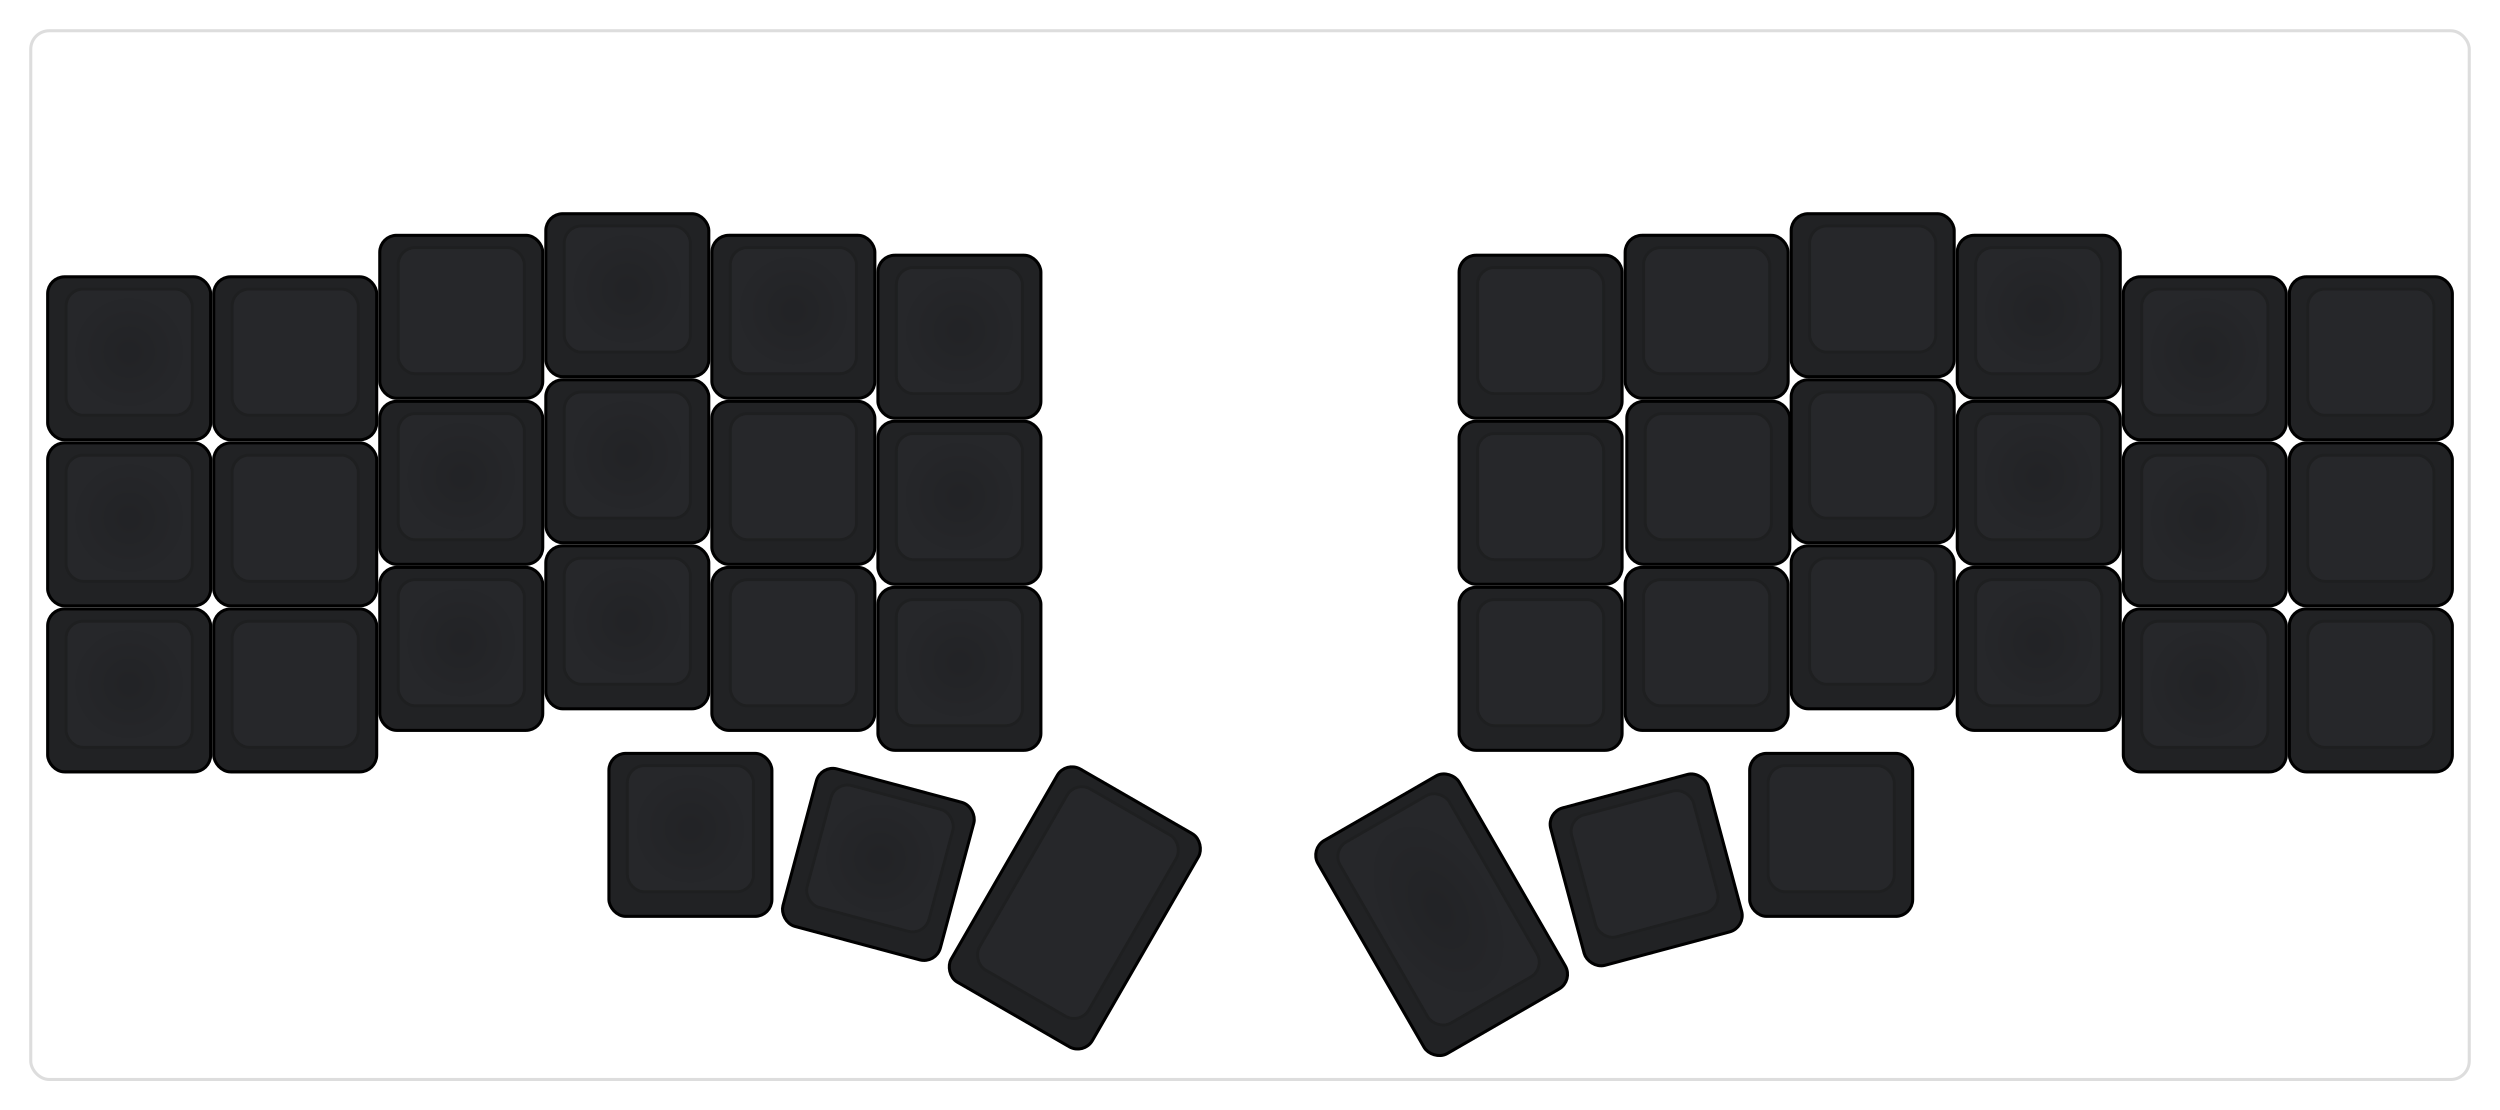
  <svg width='813px'
       height='361.049px'
       viewBox='0 0 813 361.049'
       xmlns='http://www.w3.org/2000/svg'
       xmlns:xlink="http://www.w3.org/1999/xlink">

    <style type='text/css'>
    .keycap .border { stroke: black; stroke-width: 2; }
    .keycap .inner.border { stroke: rgba(0,0,0,.1); }
    </style>
    <defs>
      <linearGradient id="DCS">
        <stop offset="0%" stop-color="black" stop-opacity="0"/>
        <stop offset="40%" stop-color="black" stop-opacity="0.1"/>
        <stop offset="60%" stop-color="black" stop-opacity="0.1"/>
        <stop offset="100%" stop-color="black" stop-opacity="0"/>
      </linearGradient>
      <linearGradient id="SPACE" x1="0%" x2="0%" y1="0%" y2="100%">
        <stop offset="0%" stop-color="black" stop-opacity="0.1"/>
        <stop offset="20%" stop-color="black" stop-opacity="0.0"/>
        <stop offset="40%" stop-color="black" stop-opacity="0.0"/>
        <stop offset="100%" stop-color="black" stop-opacity="0.1"/>
      </linearGradient>
      <radialGradient id="DSA">
        <stop offset="0%" stop-color="black" stop-opacity="0.1"/>
        <stop offset="10%" stop-color="black" stop-opacity="0.1"/>
        <stop offset="100%" stop-color="black" stop-opacity="0"/>
      </radialGradient>
      <radialGradient id="SA" xlink:href="#DSA" />
    </defs>

    <g transform='translate(10,10)'>
      <rect width="793" height="341.049"
            stroke="#ddd" stroke-width="1" fill="#ffffff" rx="6"/>
      <g transform='translate(5,5)'>
        
  <g class='  keycap'
  >

  
    <!-- Outer Border -->
    <rect x="163" y="55"
          width="52" height="52"
          rx="5" fill="#212224" class="outer border"/>
    
    <!-- Outer Fill -->
    <rect x="163" y="55"
          width="52" height="52"
          rx="5" fill="#212224"/>
    

    
      <!-- Inner Border -->
      <rect x="169" y="59"
            width="40" height="40"
            rx="5" fill="#26272a" class="inner border"/>
      
      <!-- Inner Fill -->
      <rect x="169" y="59"
            width="40" height="40"
            rx="5" fill="#26272a"/>
      
      
        
        
        <rect x="169" y="59"
              width="40" height="40"
              rx="5" fill="url(#SA)"/>
      

     
   
  </g>

  <g class='  keycap'
  >

  
    <!-- Outer Border -->
    <rect x="568" y="55"
          width="52" height="52"
          rx="5" fill="#212224" class="outer border"/>
    
    <!-- Outer Fill -->
    <rect x="568" y="55"
          width="52" height="52"
          rx="5" fill="#212224"/>
    

    
      <!-- Inner Border -->
      <rect x="574" y="59"
            width="40" height="40"
            rx="5" fill="#26272a" class="inner border"/>
      
      <!-- Inner Fill -->
      <rect x="574" y="59"
            width="40" height="40"
            rx="5" fill="#26272a"/>
      
      
        
        
        <rect x="574" y="59"
              width="40" height="40"
              rx="5" fill="url(#SA)"/>
      

     
   
  </g>

  <g class='  keycap'
  >

  
    <!-- Outer Border -->
    <rect x="217" y="62.02"
          width="52" height="52"
          rx="5" fill="#212224" class="outer border"/>
    
    <!-- Outer Fill -->
    <rect x="217" y="62.02"
          width="52" height="52"
          rx="5" fill="#212224"/>
    

    
      <!-- Inner Border -->
      <rect x="223" y="66.02"
            width="40" height="40"
            rx="5" fill="#26272a" class="inner border"/>
      
      <!-- Inner Fill -->
      <rect x="223" y="66.02"
            width="40" height="40"
            rx="5" fill="#26272a"/>
      
      
        
        
        <rect x="223" y="66.02"
              width="40" height="40"
              rx="5" fill="url(#SA)"/>
      

     
   
  </g>

  <g class='  keycap'
  >

  
    <!-- Outer Border -->
    <rect x="514" y="62.02"
          width="52" height="52"
          rx="5" fill="#212224" class="outer border"/>
    
    <!-- Outer Fill -->
    <rect x="514" y="62.02"
          width="52" height="52"
          rx="5" fill="#212224"/>
    

    
      <!-- Inner Border -->
      <rect x="520" y="66.02"
            width="40" height="40"
            rx="5" fill="#26272a" class="inner border"/>
      
      <!-- Inner Fill -->
      <rect x="520" y="66.02"
            width="40" height="40"
            rx="5" fill="#26272a"/>
      
      
        
        
        <rect x="520" y="66.02"
              width="40" height="40"
              rx="5" fill="url(#SA)"/>
      

     
   
  </g>

  <g class='  keycap'
  >

  
    <!-- Outer Border -->
    <rect x="622" y="62.02"
          width="52" height="52"
          rx="5" fill="#212224" class="outer border"/>
    
    <!-- Outer Fill -->
    <rect x="622" y="62.02"
          width="52" height="52"
          rx="5" fill="#212224"/>
    

    
      <!-- Inner Border -->
      <rect x="628" y="66.02"
            width="40" height="40"
            rx="5" fill="#26272a" class="inner border"/>
      
      <!-- Inner Fill -->
      <rect x="628" y="66.02"
            width="40" height="40"
            rx="5" fill="#26272a"/>
      
      
        
        
        <rect x="628" y="66.02"
              width="40" height="40"
              rx="5" fill="url(#SA)"/>
      

     
   
  </g>

  <g class='  keycap'
  >

  
    <!-- Outer Border -->
    <rect x="109" y="62.022"
          width="52" height="52"
          rx="5" fill="#212224" class="outer border"/>
    
    <!-- Outer Fill -->
    <rect x="109" y="62.022"
          width="52" height="52"
          rx="5" fill="#212224"/>
    

    
      <!-- Inner Border -->
      <rect x="115" y="66.022"
            width="40" height="40"
            rx="5" fill="#26272a" class="inner border"/>
      
      <!-- Inner Fill -->
      <rect x="115" y="66.022"
            width="40" height="40"
            rx="5" fill="#26272a"/>
      
      
        
        
        <rect x="115" y="66.022"
              width="40" height="40"
              rx="5" fill="url(#SA)"/>
      

     
   
  </g>

  <g class='  keycap'
  >

  
    <!-- Outer Border -->
    <rect x="271" y="68.5"
          width="52" height="52"
          rx="5" fill="#212224" class="outer border"/>
    
    <!-- Outer Fill -->
    <rect x="271" y="68.5"
          width="52" height="52"
          rx="5" fill="#212224"/>
    

    
      <!-- Inner Border -->
      <rect x="277" y="72.5"
            width="40" height="40"
            rx="5" fill="#26272a" class="inner border"/>
      
      <!-- Inner Fill -->
      <rect x="277" y="72.5"
            width="40" height="40"
            rx="5" fill="#26272a"/>
      
      
        
        
        <rect x="277" y="72.5"
              width="40" height="40"
              rx="5" fill="url(#SA)"/>
      

     
   
  </g>

  <g class='  keycap'
  >

  
    <!-- Outer Border -->
    <rect x="460" y="68.5"
          width="52" height="52"
          rx="5" fill="#212224" class="outer border"/>
    
    <!-- Outer Fill -->
    <rect x="460" y="68.5"
          width="52" height="52"
          rx="5" fill="#212224"/>
    

    
      <!-- Inner Border -->
      <rect x="466" y="72.5"
            width="40" height="40"
            rx="5" fill="#26272a" class="inner border"/>
      
      <!-- Inner Fill -->
      <rect x="466" y="72.5"
            width="40" height="40"
            rx="5" fill="#26272a"/>
      
      
        
        
        <rect x="466" y="72.5"
              width="40" height="40"
              rx="5" fill="url(#SA)"/>
      

     
   
  </g>

  <g class='  keycap'
  >

  
    <!-- Outer Border -->
    <rect x="1" y="75.52"
          width="52" height="52"
          rx="5" fill="#212224" class="outer border"/>
    
    <!-- Outer Fill -->
    <rect x="1" y="75.52"
          width="52" height="52"
          rx="5" fill="#212224"/>
    

    
      <!-- Inner Border -->
      <rect x="7" y="79.52"
            width="40" height="40"
            rx="5" fill="#26272a" class="inner border"/>
      
      <!-- Inner Fill -->
      <rect x="7" y="79.52"
            width="40" height="40"
            rx="5" fill="#26272a"/>
      
      
        
        
        <rect x="7" y="79.52"
              width="40" height="40"
              rx="5" fill="url(#SA)"/>
      

     
   
  </g>

  <g class='  keycap'
  >

  
    <!-- Outer Border -->
    <rect x="55" y="75.52"
          width="52" height="52"
          rx="5" fill="#212224" class="outer border"/>
    
    <!-- Outer Fill -->
    <rect x="55" y="75.52"
          width="52" height="52"
          rx="5" fill="#212224"/>
    

    
      <!-- Inner Border -->
      <rect x="61" y="79.52"
            width="40" height="40"
            rx="5" fill="#26272a" class="inner border"/>
      
      <!-- Inner Fill -->
      <rect x="61" y="79.52"
            width="40" height="40"
            rx="5" fill="#26272a"/>
      
      
        
        
        <rect x="61" y="79.52"
              width="40" height="40"
              rx="5" fill="url(#SA)"/>
      

     
   
  </g>

  <g class='  keycap'
  >

  
    <!-- Outer Border -->
    <rect x="676" y="75.52"
          width="52" height="52"
          rx="5" fill="#212224" class="outer border"/>
    
    <!-- Outer Fill -->
    <rect x="676" y="75.52"
          width="52" height="52"
          rx="5" fill="#212224"/>
    

    
      <!-- Inner Border -->
      <rect x="682" y="79.52"
            width="40" height="40"
            rx="5" fill="#26272a" class="inner border"/>
      
      <!-- Inner Fill -->
      <rect x="682" y="79.52"
            width="40" height="40"
            rx="5" fill="#26272a"/>
      
      
        
        
        <rect x="682" y="79.52"
              width="40" height="40"
              rx="5" fill="url(#SA)"/>
      

     
   
  </g>

  <g class='  keycap'
  >

  
    <!-- Outer Border -->
    <rect x="730" y="75.52"
          width="52" height="52"
          rx="5" fill="#212224" class="outer border"/>
    
    <!-- Outer Fill -->
    <rect x="730" y="75.52"
          width="52" height="52"
          rx="5" fill="#212224"/>
    

    
      <!-- Inner Border -->
      <rect x="736" y="79.52"
            width="40" height="40"
            rx="5" fill="#26272a" class="inner border"/>
      
      <!-- Inner Fill -->
      <rect x="736" y="79.52"
            width="40" height="40"
            rx="5" fill="#26272a"/>
      
      
        
        
        <rect x="736" y="79.52"
              width="40" height="40"
              rx="5" fill="url(#SA)"/>
      

     
   
  </g>

  <g class='  keycap'
  >

  
    <!-- Outer Border -->
    <rect x="163" y="109"
          width="52" height="52"
          rx="5" fill="#212224" class="outer border"/>
    
    <!-- Outer Fill -->
    <rect x="163" y="109"
          width="52" height="52"
          rx="5" fill="#212224"/>
    

    
      <!-- Inner Border -->
      <rect x="169" y="113"
            width="40" height="40"
            rx="5" fill="#26272a" class="inner border"/>
      
      <!-- Inner Fill -->
      <rect x="169" y="113"
            width="40" height="40"
            rx="5" fill="#26272a"/>
      
      
        
        
        <rect x="169" y="113"
              width="40" height="40"
              rx="5" fill="url(#SA)"/>
      

     
   
  </g>

  <g class='  keycap'
  >

  
    <!-- Outer Border -->
    <rect x="568" y="109"
          width="52" height="52"
          rx="5" fill="#212224" class="outer border"/>
    
    <!-- Outer Fill -->
    <rect x="568" y="109"
          width="52" height="52"
          rx="5" fill="#212224"/>
    

    
      <!-- Inner Border -->
      <rect x="574" y="113"
            width="40" height="40"
            rx="5" fill="#26272a" class="inner border"/>
      
      <!-- Inner Fill -->
      <rect x="574" y="113"
            width="40" height="40"
            rx="5" fill="#26272a"/>
      
      
        
        
        <rect x="574" y="113"
              width="40" height="40"
              rx="5" fill="url(#SA)"/>
      

     
   
  </g>

  <g class='  keycap'
  >

  
    <!-- Outer Border -->
    <rect x="109" y="116.02"
          width="52" height="52"
          rx="5" fill="#212224" class="outer border"/>
    
    <!-- Outer Fill -->
    <rect x="109" y="116.02"
          width="52" height="52"
          rx="5" fill="#212224"/>
    

    
      <!-- Inner Border -->
      <rect x="115" y="120.02"
            width="40" height="40"
            rx="5" fill="#26272a" class="inner border"/>
      
      <!-- Inner Fill -->
      <rect x="115" y="120.02"
            width="40" height="40"
            rx="5" fill="#26272a"/>
      
      
        
        
        <rect x="115" y="120.02"
              width="40" height="40"
              rx="5" fill="url(#SA)"/>
      

     
   
  </g>

  <g class='  keycap'
  >

  
    <!-- Outer Border -->
    <rect x="514.54" y="116.02"
          width="52" height="52"
          rx="5" fill="#212224" class="outer border"/>
    
    <!-- Outer Fill -->
    <rect x="514.54" y="116.02"
          width="52" height="52"
          rx="5" fill="#212224"/>
    

    
      <!-- Inner Border -->
      <rect x="520.54" y="120.02"
            width="40" height="40"
            rx="5" fill="#26272a" class="inner border"/>
      
      <!-- Inner Fill -->
      <rect x="520.54" y="120.02"
            width="40" height="40"
            rx="5" fill="#26272a"/>
      
      
        
        
        <rect x="520.54" y="120.02"
              width="40" height="40"
              rx="5" fill="url(#SA)"/>
      

     
   
  </g>

  <g class='  keycap'
  >

  
    <!-- Outer Border -->
    <rect x="622" y="116.02"
          width="52" height="52"
          rx="5" fill="#212224" class="outer border"/>
    
    <!-- Outer Fill -->
    <rect x="622" y="116.02"
          width="52" height="52"
          rx="5" fill="#212224"/>
    

    
      <!-- Inner Border -->
      <rect x="628" y="120.02"
            width="40" height="40"
            rx="5" fill="#26272a" class="inner border"/>
      
      <!-- Inner Fill -->
      <rect x="628" y="120.02"
            width="40" height="40"
            rx="5" fill="#26272a"/>
      
      
        
        
        <rect x="628" y="120.02"
              width="40" height="40"
              rx="5" fill="url(#SA)"/>
      

     
   
  </g>

  <g class='  keycap'
  >

  
    <!-- Outer Border -->
    <rect x="217" y="116.022"
          width="52" height="52"
          rx="5" fill="#212224" class="outer border"/>
    
    <!-- Outer Fill -->
    <rect x="217" y="116.022"
          width="52" height="52"
          rx="5" fill="#212224"/>
    

    
      <!-- Inner Border -->
      <rect x="223" y="120.022"
            width="40" height="40"
            rx="5" fill="#26272a" class="inner border"/>
      
      <!-- Inner Fill -->
      <rect x="223" y="120.022"
            width="40" height="40"
            rx="5" fill="#26272a"/>
      
      
        
        
        <rect x="223" y="120.022"
              width="40" height="40"
              rx="5" fill="url(#SA)"/>
      

     
   
  </g>

  <g class='  keycap'
  >

  
    <!-- Outer Border -->
    <rect x="271" y="122.5"
          width="52" height="52"
          rx="5" fill="#212224" class="outer border"/>
    
    <!-- Outer Fill -->
    <rect x="271" y="122.5"
          width="52" height="52"
          rx="5" fill="#212224"/>
    

    
      <!-- Inner Border -->
      <rect x="277" y="126.5"
            width="40" height="40"
            rx="5" fill="#26272a" class="inner border"/>
      
      <!-- Inner Fill -->
      <rect x="277" y="126.5"
            width="40" height="40"
            rx="5" fill="#26272a"/>
      
      
        
        
        <rect x="277" y="126.5"
              width="40" height="40"
              rx="5" fill="url(#SA)"/>
      

     
   
  </g>

  <g class='  keycap'
  >

  
    <!-- Outer Border -->
    <rect x="460" y="122.5"
          width="52" height="52"
          rx="5" fill="#212224" class="outer border"/>
    
    <!-- Outer Fill -->
    <rect x="460" y="122.5"
          width="52" height="52"
          rx="5" fill="#212224"/>
    

    
      <!-- Inner Border -->
      <rect x="466" y="126.5"
            width="40" height="40"
            rx="5" fill="#26272a" class="inner border"/>
      
      <!-- Inner Fill -->
      <rect x="466" y="126.5"
            width="40" height="40"
            rx="5" fill="#26272a"/>
      
      
        
        
        <rect x="466" y="126.5"
              width="40" height="40"
              rx="5" fill="url(#SA)"/>
      

     
   
  </g>

  <g class='  keycap'
  >

  
    <!-- Outer Border -->
    <rect x="1" y="129.52"
          width="52" height="52"
          rx="5" fill="#212224" class="outer border"/>
    
    <!-- Outer Fill -->
    <rect x="1" y="129.52"
          width="52" height="52"
          rx="5" fill="#212224"/>
    

    
      <!-- Inner Border -->
      <rect x="7" y="133.52"
            width="40" height="40"
            rx="5" fill="#26272a" class="inner border"/>
      
      <!-- Inner Fill -->
      <rect x="7" y="133.52"
            width="40" height="40"
            rx="5" fill="#26272a"/>
      
      
        
        
        <rect x="7" y="133.52"
              width="40" height="40"
              rx="5" fill="url(#SA)"/>
      

     
   
  </g>

  <g class='  keycap'
  >

  
    <!-- Outer Border -->
    <rect x="55" y="129.52"
          width="52" height="52"
          rx="5" fill="#212224" class="outer border"/>
    
    <!-- Outer Fill -->
    <rect x="55" y="129.52"
          width="52" height="52"
          rx="5" fill="#212224"/>
    

    
      <!-- Inner Border -->
      <rect x="61" y="133.52"
            width="40" height="40"
            rx="5" fill="#26272a" class="inner border"/>
      
      <!-- Inner Fill -->
      <rect x="61" y="133.52"
            width="40" height="40"
            rx="5" fill="#26272a"/>
      
      
        
        
        <rect x="61" y="133.52"
              width="40" height="40"
              rx="5" fill="url(#SA)"/>
      

     
   
  </g>

  <g class='  keycap'
  >

  
    <!-- Outer Border -->
    <rect x="676" y="129.52"
          width="52" height="52"
          rx="5" fill="#212224" class="outer border"/>
    
    <!-- Outer Fill -->
    <rect x="676" y="129.52"
          width="52" height="52"
          rx="5" fill="#212224"/>
    

    
      <!-- Inner Border -->
      <rect x="682" y="133.52"
            width="40" height="40"
            rx="5" fill="#26272a" class="inner border"/>
      
      <!-- Inner Fill -->
      <rect x="682" y="133.52"
            width="40" height="40"
            rx="5" fill="#26272a"/>
      
      
        
        
        <rect x="682" y="133.52"
              width="40" height="40"
              rx="5" fill="url(#SA)"/>
      

     
   
  </g>

  <g class='  keycap'
  >

  
    <!-- Outer Border -->
    <rect x="730" y="129.52"
          width="52" height="52"
          rx="5" fill="#212224" class="outer border"/>
    
    <!-- Outer Fill -->
    <rect x="730" y="129.52"
          width="52" height="52"
          rx="5" fill="#212224"/>
    

    
      <!-- Inner Border -->
      <rect x="736" y="133.52"
            width="40" height="40"
            rx="5" fill="#26272a" class="inner border"/>
      
      <!-- Inner Fill -->
      <rect x="736" y="133.52"
            width="40" height="40"
            rx="5" fill="#26272a"/>
      
      
        
        
        <rect x="736" y="133.52"
              width="40" height="40"
              rx="5" fill="url(#SA)"/>
      

     
   
  </g>

  <g class='  keycap'
  >

  
    <!-- Outer Border -->
    <rect x="163" y="163"
          width="52" height="52"
          rx="5" fill="#212224" class="outer border"/>
    
    <!-- Outer Fill -->
    <rect x="163" y="163"
          width="52" height="52"
          rx="5" fill="#212224"/>
    

    
      <!-- Inner Border -->
      <rect x="169" y="167"
            width="40" height="40"
            rx="5" fill="#26272a" class="inner border"/>
      
      <!-- Inner Fill -->
      <rect x="169" y="167"
            width="40" height="40"
            rx="5" fill="#26272a"/>
      
      
        
        
        <rect x="169" y="167"
              width="40" height="40"
              rx="5" fill="url(#SA)"/>
      

     
   
  </g>

  <g class='  keycap'
  >

  
    <!-- Outer Border -->
    <rect x="568" y="163"
          width="52" height="52"
          rx="5" fill="#212224" class="outer border"/>
    
    <!-- Outer Fill -->
    <rect x="568" y="163"
          width="52" height="52"
          rx="5" fill="#212224"/>
    

    
      <!-- Inner Border -->
      <rect x="574" y="167"
            width="40" height="40"
            rx="5" fill="#26272a" class="inner border"/>
      
      <!-- Inner Fill -->
      <rect x="574" y="167"
            width="40" height="40"
            rx="5" fill="#26272a"/>
      
      
        
        
        <rect x="574" y="167"
              width="40" height="40"
              rx="5" fill="url(#SA)"/>
      

     
   
  </g>

  <g class='  keycap'
  >

  
    <!-- Outer Border -->
    <rect x="109" y="170.02"
          width="52" height="52"
          rx="5" fill="#212224" class="outer border"/>
    
    <!-- Outer Fill -->
    <rect x="109" y="170.02"
          width="52" height="52"
          rx="5" fill="#212224"/>
    

    
      <!-- Inner Border -->
      <rect x="115" y="174.02"
            width="40" height="40"
            rx="5" fill="#26272a" class="inner border"/>
      
      <!-- Inner Fill -->
      <rect x="115" y="174.02"
            width="40" height="40"
            rx="5" fill="#26272a"/>
      
      
        
        
        <rect x="115" y="174.02"
              width="40" height="40"
              rx="5" fill="url(#SA)"/>
      

     
   
  </g>

  <g class='  keycap'
  >

  
    <!-- Outer Border -->
    <rect x="514" y="170.02"
          width="52" height="52"
          rx="5" fill="#212224" class="outer border"/>
    
    <!-- Outer Fill -->
    <rect x="514" y="170.02"
          width="52" height="52"
          rx="5" fill="#212224"/>
    

    
      <!-- Inner Border -->
      <rect x="520" y="174.02"
            width="40" height="40"
            rx="5" fill="#26272a" class="inner border"/>
      
      <!-- Inner Fill -->
      <rect x="520" y="174.02"
            width="40" height="40"
            rx="5" fill="#26272a"/>
      
      
        
        
        <rect x="520" y="174.02"
              width="40" height="40"
              rx="5" fill="url(#SA)"/>
      

     
   
  </g>

  <g class='  keycap'
  >

  
    <!-- Outer Border -->
    <rect x="622" y="170.02"
          width="52" height="52"
          rx="5" fill="#212224" class="outer border"/>
    
    <!-- Outer Fill -->
    <rect x="622" y="170.02"
          width="52" height="52"
          rx="5" fill="#212224"/>
    

    
      <!-- Inner Border -->
      <rect x="628" y="174.02"
            width="40" height="40"
            rx="5" fill="#26272a" class="inner border"/>
      
      <!-- Inner Fill -->
      <rect x="628" y="174.02"
            width="40" height="40"
            rx="5" fill="#26272a"/>
      
      
        
        
        <rect x="628" y="174.02"
              width="40" height="40"
              rx="5" fill="url(#SA)"/>
      

     
   
  </g>

  <g class='  keycap'
  >

  
    <!-- Outer Border -->
    <rect x="217" y="170.022"
          width="52" height="52"
          rx="5" fill="#212224" class="outer border"/>
    
    <!-- Outer Fill -->
    <rect x="217" y="170.022"
          width="52" height="52"
          rx="5" fill="#212224"/>
    

    
      <!-- Inner Border -->
      <rect x="223" y="174.022"
            width="40" height="40"
            rx="5" fill="#26272a" class="inner border"/>
      
      <!-- Inner Fill -->
      <rect x="223" y="174.022"
            width="40" height="40"
            rx="5" fill="#26272a"/>
      
      
        
        
        <rect x="223" y="174.022"
              width="40" height="40"
              rx="5" fill="url(#SA)"/>
      

     
   
  </g>

  <g class='  keycap'
  >

  
    <!-- Outer Border -->
    <rect x="271" y="176.5"
          width="52" height="52"
          rx="5" fill="#212224" class="outer border"/>
    
    <!-- Outer Fill -->
    <rect x="271" y="176.5"
          width="52" height="52"
          rx="5" fill="#212224"/>
    

    
      <!-- Inner Border -->
      <rect x="277" y="180.5"
            width="40" height="40"
            rx="5" fill="#26272a" class="inner border"/>
      
      <!-- Inner Fill -->
      <rect x="277" y="180.5"
            width="40" height="40"
            rx="5" fill="#26272a"/>
      
      
        
        
        <rect x="277" y="180.5"
              width="40" height="40"
              rx="5" fill="url(#SA)"/>
      

     
   
  </g>

  <g class='  keycap'
  >

  
    <!-- Outer Border -->
    <rect x="460" y="176.5"
          width="52" height="52"
          rx="5" fill="#212224" class="outer border"/>
    
    <!-- Outer Fill -->
    <rect x="460" y="176.5"
          width="52" height="52"
          rx="5" fill="#212224"/>
    

    
      <!-- Inner Border -->
      <rect x="466" y="180.5"
            width="40" height="40"
            rx="5" fill="#26272a" class="inner border"/>
      
      <!-- Inner Fill -->
      <rect x="466" y="180.5"
            width="40" height="40"
            rx="5" fill="#26272a"/>
      
      
        
        
        <rect x="466" y="180.5"
              width="40" height="40"
              rx="5" fill="url(#SA)"/>
      

     
   
  </g>

  <g class='  keycap'
  >

  
    <!-- Outer Border -->
    <rect x="1" y="183.52"
          width="52" height="52"
          rx="5" fill="#212224" class="outer border"/>
    
    <!-- Outer Fill -->
    <rect x="1" y="183.52"
          width="52" height="52"
          rx="5" fill="#212224"/>
    

    
      <!-- Inner Border -->
      <rect x="7" y="187.52"
            width="40" height="40"
            rx="5" fill="#26272a" class="inner border"/>
      
      <!-- Inner Fill -->
      <rect x="7" y="187.52"
            width="40" height="40"
            rx="5" fill="#26272a"/>
      
      
        
        
        <rect x="7" y="187.52"
              width="40" height="40"
              rx="5" fill="url(#SA)"/>
      

     
   
  </g>

  <g class='  keycap'
  >

  
    <!-- Outer Border -->
    <rect x="55" y="183.52"
          width="52" height="52"
          rx="5" fill="#212224" class="outer border"/>
    
    <!-- Outer Fill -->
    <rect x="55" y="183.52"
          width="52" height="52"
          rx="5" fill="#212224"/>
    

    
      <!-- Inner Border -->
      <rect x="61" y="187.52"
            width="40" height="40"
            rx="5" fill="#26272a" class="inner border"/>
      
      <!-- Inner Fill -->
      <rect x="61" y="187.52"
            width="40" height="40"
            rx="5" fill="#26272a"/>
      
      
        
        
        <rect x="61" y="187.52"
              width="40" height="40"
              rx="5" fill="url(#SA)"/>
      

     
   
  </g>

  <g class='  keycap'
  >

  
    <!-- Outer Border -->
    <rect x="676" y="183.52"
          width="52" height="52"
          rx="5" fill="#212224" class="outer border"/>
    
    <!-- Outer Fill -->
    <rect x="676" y="183.52"
          width="52" height="52"
          rx="5" fill="#212224"/>
    

    
      <!-- Inner Border -->
      <rect x="682" y="187.52"
            width="40" height="40"
            rx="5" fill="#26272a" class="inner border"/>
      
      <!-- Inner Fill -->
      <rect x="682" y="187.52"
            width="40" height="40"
            rx="5" fill="#26272a"/>
      
      
        
        
        <rect x="682" y="187.52"
              width="40" height="40"
              rx="5" fill="url(#SA)"/>
      

     
   
  </g>

  <g class='  keycap'
  >

  
    <!-- Outer Border -->
    <rect x="730" y="183.52"
          width="52" height="52"
          rx="5" fill="#212224" class="outer border"/>
    
    <!-- Outer Fill -->
    <rect x="730" y="183.52"
          width="52" height="52"
          rx="5" fill="#212224"/>
    

    
      <!-- Inner Border -->
      <rect x="736" y="187.52"
            width="40" height="40"
            rx="5" fill="#26272a" class="inner border"/>
      
      <!-- Inner Fill -->
      <rect x="736" y="187.52"
            width="40" height="40"
            rx="5" fill="#26272a"/>
      
      
        
        
        <rect x="736" y="187.52"
              width="40" height="40"
              rx="5" fill="url(#SA)"/>
      

     
   
  </g>

  <g class='  keycap'
  >

  
    <!-- Outer Border -->
    <rect x="183.52" y="230.5"
          width="52" height="52"
          rx="5" fill="#212224" class="outer border"/>
    
    <!-- Outer Fill -->
    <rect x="183.52" y="230.5"
          width="52" height="52"
          rx="5" fill="#212224"/>
    

    
      <!-- Inner Border -->
      <rect x="189.52" y="234.5"
            width="40" height="40"
            rx="5" fill="#26272a" class="inner border"/>
      
      <!-- Inner Fill -->
      <rect x="189.52" y="234.5"
            width="40" height="40"
            rx="5" fill="#26272a"/>
      
      
        
        
        <rect x="189.52" y="234.5"
              width="40" height="40"
              rx="5" fill="url(#SA)"/>
      

     
   
  </g>

  <g class='  keycap'
  >

  
    <!-- Outer Border -->
    <rect x="554.5" y="230.5"
          width="52" height="52"
          rx="5" fill="#212224" class="outer border"/>
    
    <!-- Outer Fill -->
    <rect x="554.5" y="230.5"
          width="52" height="52"
          rx="5" fill="#212224"/>
    

    
      <!-- Inner Border -->
      <rect x="560.5" y="234.5"
            width="40" height="40"
            rx="5" fill="#26272a" class="inner border"/>
      
      <!-- Inner Fill -->
      <rect x="560.5" y="234.5"
            width="40" height="40"
            rx="5" fill="#26272a"/>
      
      
        
        
        <rect x="560.5" y="234.5"
              width="40" height="40"
              rx="5" fill="url(#SA)"/>
      

     
   
  </g>

  <g class='  keycap'
  
     transform="rotate(15 216 209.25)"
  >

  
    <!-- Outer Border -->
    <rect x="257.5" y="224.02"
          width="52" height="52"
          rx="5" fill="#212224" class="outer border"/>
    
    <!-- Outer Fill -->
    <rect x="257.5" y="224.02"
          width="52" height="52"
          rx="5" fill="#212224"/>
    

    
      <!-- Inner Border -->
      <rect x="263.5" y="228.02"
            width="40" height="40"
            rx="5" fill="#26272a" class="inner border"/>
      
      <!-- Inner Fill -->
      <rect x="263.5" y="228.02"
            width="40" height="40"
            rx="5" fill="#26272a"/>
      
      
        
        
        <rect x="263.5" y="228.02"
              width="40" height="40"
              rx="5" fill="url(#SA)"/>
      

     
   
  </g>

  <g class='  keycap'
  
     transform="rotate(30 270 243)"
  >

  
    <!-- Outer Border -->
    <rect x="318.52" y="203.5"
          width="52" height="79"
          rx="5" fill="#212224" class="outer border"/>
    
    <!-- Outer Fill -->
    <rect x="318.52" y="203.5"
          width="52" height="79"
          rx="5" fill="#212224"/>
    

    
      <!-- Inner Border -->
      <rect x="324.52" y="207.5"
            width="40" height="67"
            rx="5" fill="#26272a" class="inner border"/>
      
      <!-- Inner Fill -->
      <rect x="324.52" y="207.5"
            width="40" height="67"
            rx="5" fill="#26272a"/>
      
      
        
        
        <rect x="324.52" y="207.5"
              width="40" height="67"
              rx="5" fill="url(#SA)"/>
      

     
   
  </g>

  <g class='  keycap'
  
     transform="rotate(-30 337.5 513)"
  >

  
    <!-- Outer Border -->
    <rect x="527.5" y="332.02"
          width="52" height="79"
          rx="5" fill="#212224" class="outer border"/>
    
    <!-- Outer Fill -->
    <rect x="527.5" y="332.02"
          width="52" height="79"
          rx="5" fill="#212224"/>
    

    
      <!-- Inner Border -->
      <rect x="533.5" y="336.02"
            width="40" height="67"
            rx="5" fill="#26272a" class="inner border"/>
      
      <!-- Inner Fill -->
      <rect x="533.5" y="336.02"
            width="40" height="67"
            rx="5" fill="#26272a"/>
      
      
        
        
        <rect x="533.5" y="336.02"
              width="40" height="67"
              rx="5" fill="url(#SA)"/>
      

     
   
  </g>

  <g class='  keycap'
  
     transform="rotate(-15 587.25 648)"
  >

  
    <!-- Outer Border -->
    <rect x="595" y="237.52"
          width="52" height="52"
          rx="5" fill="#212224" class="outer border"/>
    
    <!-- Outer Fill -->
    <rect x="595" y="237.52"
          width="52" height="52"
          rx="5" fill="#212224"/>
    

    
      <!-- Inner Border -->
      <rect x="601" y="241.52"
            width="40" height="40"
            rx="5" fill="#26272a" class="inner border"/>
      
      <!-- Inner Fill -->
      <rect x="601" y="241.52"
            width="40" height="40"
            rx="5" fill="#26272a"/>
      
      
        
        
        <rect x="601" y="241.52"
              width="40" height="40"
              rx="5" fill="url(#SA)"/>
      

     
   
  </g>

      </g>
    </g>
  </svg>
